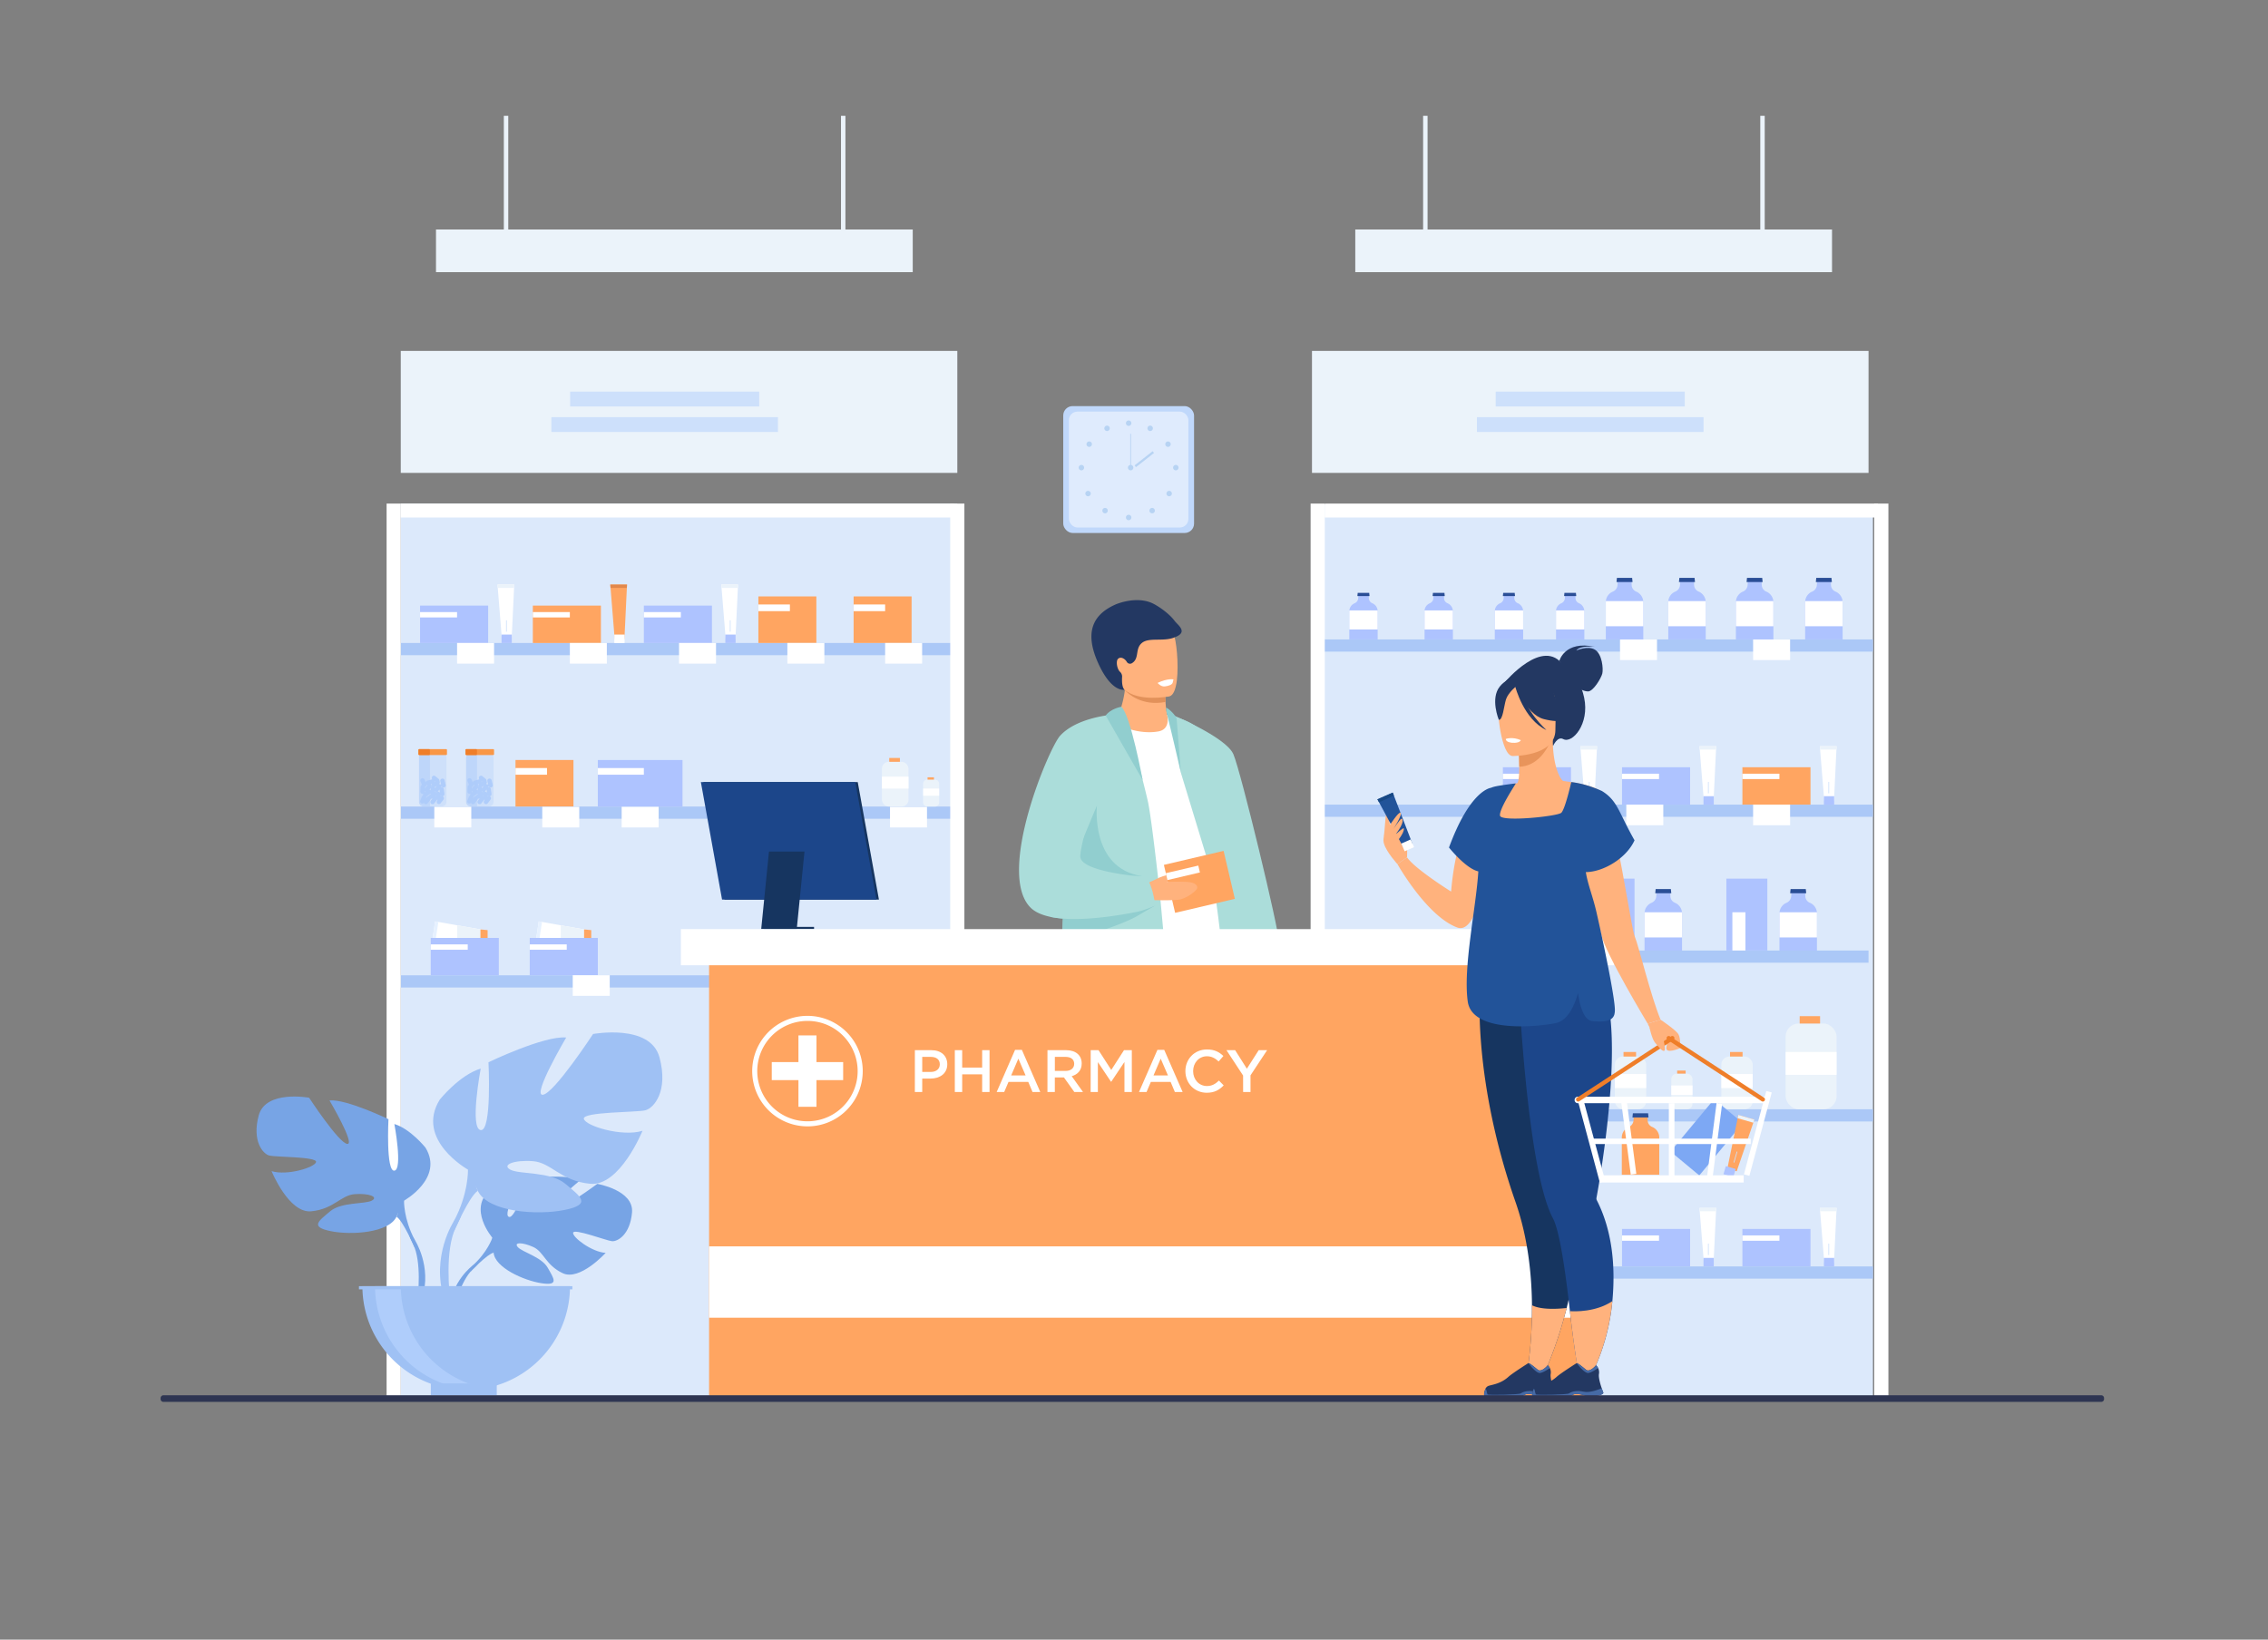 <svg id="Слой_1" data-name="Слой 1" xmlns="http://www.w3.org/2000/svg" viewBox="0 0 2766.12 2000"><rect x="0" y="0" width="2766.12" height="2000" fill="#808080" stroke="none"/><defs><style>.cls-1{fill:#dce9fb;}.cls-12,.cls-2{fill:#c0d8fb;}.cls-3{fill:#dfebfd;}.cls-4{fill:#b7d3f3;}.cls-5{fill:#ebf3fa;}.cls-6{fill:#abc8f7;}.cls-7{fill:#ffa561;}.cls-8{fill:#fff;}.cls-9{fill:#aec3ff;}.cls-10{fill:#cde0fb;}.cls-11{fill:#e2884b;}.cls-12,.cls-14{opacity:0.5;}.cls-13,.cls-14{fill:#afcdfb;}.cls-15{fill:#f99746;}.cls-16{fill:#ef7e29;}.cls-17{fill:#e6f1ff;}.cls-18{fill:#163560;}.cls-19{fill:#1c468a;}.cls-20{fill:#2a4e96;}.cls-21{fill:#77a4e5;}.cls-22{fill:#9fc1f4;}.cls-23{fill:#233862;}.cls-24{fill:#abddda;}.cls-25{fill:#2b478b;}.cls-26{fill:#ffb27d;}.cls-27{fill:#e2915a;}.cls-28{fill:#91cecf;}.cls-29{fill:#7da8f4;}.cls-30{fill:#e8945b;}.cls-31{fill:#466aa5;}.cls-32{fill:#225399;}.cls-33{fill:#174884;}.cls-34{fill:#2e3552;}</style></defs><rect class="cls-1" x="488.78" y="614.26" width="678.79" height="1088.49"/><rect class="cls-2" x="1296.77" y="495.36" width="159.54" height="154.77" rx="11.41"/><rect class="cls-3" x="1303.68" y="502.07" width="145.71" height="141.36" rx="10.42"/><path class="cls-4" d="M1373.23,516.19a3.31,3.31,0,1,1,3.31,3.31A3.31,3.31,0,0,1,1373.23,516.19Z"/><path class="cls-4" d="M1399.9,520.86a3.31,3.31,0,1,1,1.28,4.5A3.32,3.32,0,0,1,1399.9,520.86Z"/><path class="cls-4" d="M1422.75,539a3.31,3.31,0,1,1-1,4.57A3.32,3.32,0,0,1,1422.75,539Z"/><path class="cls-4" d="M1434.06,567.11a3.31,3.31,0,1,1-3.3,3.3A3.31,3.31,0,0,1,1434.06,567.11Z"/><path class="cls-4" d="M1428.28,599.71a3.3,3.3,0,1,1-4.67,0A3.28,3.28,0,0,1,1428.28,599.71Z"/><path class="cls-4" d="M1407.53,620.52a3.3,3.3,0,1,1-4.67,0A3.3,3.3,0,0,1,1407.53,620.52Z"/><path class="cls-4" d="M1373.23,631.24a3.31,3.31,0,1,1,3.31,3.3A3.3,3.3,0,0,1,1373.23,631.24Z"/><path class="cls-4" d="M1353.07,520.86a3.3,3.3,0,1,0-1.28,4.5A3.31,3.31,0,0,0,1353.07,520.86Z"/><path class="cls-4" d="M1330.23,539a3.31,3.31,0,1,0,1,4.57A3.32,3.32,0,0,0,1330.23,539Z"/><path class="cls-4" d="M1318.91,567.11a3.31,3.31,0,1,0,3.31,3.3A3.3,3.3,0,0,0,1318.91,567.11Z"/><path class="cls-4" d="M1324.69,599.71a3.3,3.3,0,1,0,4.67,0A3.3,3.3,0,0,0,1324.69,599.71Z"/><path class="cls-4" d="M1345.44,620.52a3.3,3.3,0,1,0,4.67,0A3.3,3.3,0,0,0,1345.44,620.52Z"/><path class="cls-4" d="M1375.65,570.41a3.31,3.31,0,1,1,3.3,3.31A3.3,3.3,0,0,1,1375.65,570.41Z"/><rect class="cls-4" x="1378.5" y="529.13" width="0.9" height="41.28"/><rect class="cls-4" x="1375.57" y="560.41" width="27.83" height="2.71" transform="matrix(0.79, -0.62, 0.62, 0.79, -50.37, 977.78)"/><rect class="cls-5" x="488.78" y="428.03" width="678.79" height="148.79"/><rect class="cls-6" x="488.78" y="784.29" width="678.79" height="14.89"/><rect class="cls-1" x="1605.48" y="615.31" width="678.79" height="1088.49"/><rect class="cls-5" x="1600.13" y="428.03" width="678.79" height="148.79"/><rect class="cls-6" x="1605.48" y="779.97" width="678.79" height="14.89"/><rect class="cls-6" x="1605.48" y="981.47" width="678.79" height="14.89"/><rect class="cls-6" x="1600.13" y="1159.43" width="678.79" height="14.89"/><rect class="cls-6" x="1605.48" y="1353.07" width="678.79" height="14.89"/><rect class="cls-6" x="1605.48" y="1544.78" width="678.79" height="14.89"/><rect class="cls-7" x="924.95" y="727.51" width="70.7" height="56.78"/><rect class="cls-8" x="924.95" y="737.33" width="38.44" height="8.14"/><rect class="cls-7" x="1041.1" y="727.51" width="70.7" height="56.78"/><rect class="cls-8" x="1041.1" y="737.33" width="38.44" height="8.14"/><rect class="cls-9" x="512.32" y="738.72" width="83.04" height="45.6"/><rect class="cls-8" x="512.32" y="746.61" width="45.14" height="6.53"/><polygon class="cls-8" points="627.19 713.06 626.99 717.13 624.01 779.62 612.14 779.62 607.09 717.13 606.76 713.06 627.19 713.06"/><polygon class="cls-5" points="627.19 713.06 626.99 717.13 607.09 717.13 606.76 713.06 627.19 713.06"/><rect class="cls-9" x="611.69" y="774.04" width="12.53" height="10.28"/><rect class="cls-10" x="617.21" y="756.64" width="0.88" height="13.87"/><rect class="cls-7" x="649.86" y="738.72" width="83.04" height="45.6"/><rect class="cls-8" x="649.86" y="746.61" width="45.14" height="6.53"/><polygon class="cls-7" points="764.74 713.06 764.54 717.13 761.55 779.62 749.69 779.62 744.63 717.13 744.31 713.06 764.74 713.06"/><polygon class="cls-11" points="764.74 713.06 764.54 717.13 744.63 717.13 744.31 713.06 764.74 713.06"/><rect class="cls-8" x="749.24" y="774.04" width="12.53" height="10.28"/><rect class="cls-9" x="785.27" y="738.72" width="83.04" height="45.6"/><rect class="cls-8" x="785.27" y="746.61" width="45.14" height="6.53"/><polygon class="cls-8" points="900.14 713.06 899.94 717.13 896.96 779.62 885.1 779.62 880.04 717.13 879.71 713.06 900.14 713.06"/><polygon class="cls-5" points="900.14 713.06 899.94 717.13 880.04 717.13 879.71 713.06 900.14 713.06"/><rect class="cls-9" x="884.64" y="774.04" width="12.53" height="10.28"/><rect class="cls-10" x="890.16" y="756.64" width="0.88" height="13.87"/><rect class="cls-7" x="2125.09" y="935.87" width="83.04" height="45.6"/><rect class="cls-8" x="2125.09" y="943.76" width="45.14" height="6.53"/><polygon class="cls-8" points="2239.97 910.22 2239.77 914.28 2236.78 976.78 2224.92 976.78 2219.86 914.28 2219.54 910.22 2239.97 910.22"/><polygon class="cls-5" points="2239.97 910.22 2239.77 914.28 2219.86 914.28 2219.54 910.22 2239.97 910.22"/><rect class="cls-9" x="2224.47" y="971.19" width="12.53" height="10.28"/><rect class="cls-10" x="2229.98" y="953.79" width="0.88" height="13.87"/><rect class="cls-9" x="1978.26" y="935.87" width="83.04" height="45.6"/><rect class="cls-8" x="1978.26" y="943.76" width="45.14" height="6.53"/><polygon class="cls-8" points="2093.13 910.22 2092.93 914.28 2089.94 976.78 2078.08 976.78 2073.03 914.28 2072.7 910.22 2093.13 910.22"/><polygon class="cls-5" points="2093.13 910.22 2092.93 914.28 2073.03 914.28 2072.7 910.22 2093.13 910.22"/><rect class="cls-9" x="2077.63" y="971.19" width="12.53" height="10.28"/><rect class="cls-10" x="2083.14" y="953.79" width="0.88" height="13.87"/><rect class="cls-9" x="2125.09" y="1499.05" width="83.04" height="45.6"/><rect class="cls-8" x="2125.09" y="1506.94" width="45.14" height="6.53"/><polygon class="cls-8" points="2239.97 1473.39 2239.77 1477.46 2236.78 1539.95 2224.92 1539.95 2219.86 1477.46 2219.54 1473.39 2239.97 1473.39"/><polygon class="cls-5" points="2239.97 1473.39 2239.77 1477.46 2219.86 1477.46 2219.54 1473.39 2239.97 1473.39"/><rect class="cls-9" x="2224.47" y="1534.37" width="12.53" height="10.28"/><rect class="cls-10" x="2229.98" y="1516.97" width="0.88" height="13.87"/><rect class="cls-9" x="1978.26" y="1499.05" width="83.04" height="45.6"/><rect class="cls-8" x="1978.26" y="1506.94" width="45.14" height="6.53"/><polygon class="cls-8" points="2093.13 1473.39 2092.93 1477.46 2089.94 1539.95 2078.08 1539.95 2073.03 1477.46 2072.7 1473.39 2093.13 1473.39"/><polygon class="cls-5" points="2093.13 1473.39 2092.93 1477.46 2073.03 1477.46 2072.7 1473.39 2093.13 1473.39"/><rect class="cls-9" x="2077.63" y="1534.37" width="12.53" height="10.28"/><rect class="cls-10" x="2083.14" y="1516.97" width="0.88" height="13.87"/><rect class="cls-9" x="1832.97" y="935.87" width="83.04" height="45.6"/><rect class="cls-8" x="1832.97" y="943.76" width="45.14" height="6.53"/><polygon class="cls-8" points="1947.84 910.22 1947.64 914.28 1944.65 976.78 1932.79 976.78 1927.74 914.28 1927.41 910.22 1947.84 910.22"/><polygon class="cls-5" points="1947.84 910.22 1947.64 914.28 1927.74 914.28 1927.41 910.22 1947.84 910.22"/><rect class="cls-9" x="1932.34" y="971.19" width="12.53" height="10.28"/><rect class="cls-10" x="1937.86" y="953.79" width="0.88" height="13.87"/><rect class="cls-10" x="695.36" y="477.71" width="230.58" height="18.1"/><rect class="cls-10" x="672.48" y="508.81" width="276.34" height="18.1"/><rect class="cls-10" x="1824.23" y="477.71" width="230.58" height="18.1"/><rect class="cls-10" x="1801.35" y="508.81" width="276.34" height="18.1"/><rect class="cls-8" x="557.46" y="784.29" width="45.11" height="25.17"/><rect class="cls-8" x="695.01" y="784.29" width="45.11" height="25.17"/><path class="cls-12" d="M539,983.6H516.53a5.49,5.49,0,0,1-5.47-5.48l0-54.19a5.48,5.48,0,0,1,5.47-5.47H539a5.49,5.49,0,0,1,5.48,5.47l0,54.19A5.49,5.49,0,0,1,539,983.6Z"/><path class="cls-13" d="M542.06,968.24l-.39-2.85h0l-.38-2.85a2.68,2.68,0,0,0-3-2.29l-.24,0a2.58,2.58,0,0,0,.46-1.26,2.67,2.67,0,0,0,5.06-1.65l-.67-2.8h0l-.67-2.8a2.68,2.68,0,0,0-1.2-1.65,2.62,2.62,0,0,0-2-.32,2.68,2.68,0,0,0-2,3.22l1,4.21a2.83,2.83,0,0,0-.56-.59,1,1,0,1,1-1-1.7,14.69,14.69,0,0,0-1.07-4.48l-4.44-3.66a2.67,2.67,0,0,0-3.64,3.89,2.88,2.88,0,0,0-.71.09l-2.78.76h0l-2.78.76a2.72,2.72,0,0,0-1.89,2l-.29-.7h0l-1.11-2.65A2.67,2.67,0,1,0,512.8,953l1.11,2.66h0l.71,1.7a2.71,2.71,0,0,0-1.69,2.35l-.14,2.87h0l-.15,2.88a2.67,2.67,0,0,0,.69,1.92,2.63,2.63,0,0,0,1.85.88,2.48,2.48,0,0,0,.9-.11,2.93,2.93,0,0,1-1.35,3.09l-1.09,2.66h0l-1.1,2.67a2.62,2.62,0,0,0,0,2A2.66,2.66,0,0,0,514,980a2.7,2.7,0,0,0,3-.67,2.62,2.62,0,0,0,.83,1.08,2.69,2.69,0,0,0,3.75-.5l1.75-2.29h0l1.75-2.28a2.7,2.7,0,0,0,.47-1,2.67,2.67,0,0,0,1.78-.45l.46-.32-.63.83h0l-1.75,2.28a2.67,2.67,0,1,0,4.24,3.25l1.75-2.28h0l1.75-2.29.06-.09a2.7,2.7,0,0,0,.51.6l-.62.82a2.68,2.68,0,0,0,4.25,3.25l3.5-4.58a2.68,2.68,0,0,0-.5-3.74,2.55,2.55,0,0,0-.64-.36h.1A2.68,2.68,0,0,0,542.06,968.24ZM518,965.69l0-1a2.82,2.82,0,0,0,.67.76l.33.21-1.23.84A2.57,2.57,0,0,0,518,965.69Zm18-2.43.52,3.83a2.6,2.6,0,0,0-1-1.1,2.71,2.71,0,0,0-1.77-.37,2.63,2.63,0,0,0,.73-.65l1.5-2A2.29,2.29,0,0,0,536,963.26Zm-6.08-10.36.67.55-.69.48A2.74,2.74,0,0,0,529.91,952.9Zm.58,8.47a2.64,2.64,0,0,0-.47-1.13,2.59,2.59,0,0,0,.57-.3l2.11-1.45Zm1.75,5a2.69,2.69,0,0,0-2-.61l0-.72a2.56,2.56,0,0,0,.44.43,2.67,2.67,0,0,0,2,.52A3.48,3.48,0,0,0,532.24,966.37Zm-5.38-10.11a2.67,2.67,0,0,0,0,3l0,0a3.22,3.22,0,0,0-.55.29,2.59,2.59,0,0,0,.11-1.17,2.68,2.68,0,0,0-1-1.77h0Zm-2.66,6.42,1-1.34a1.87,1.87,0,0,0,0,.25l-.19,2.47a2.66,2.66,0,0,0-1.36-.65l.56-.73ZM519.37,974l.3-.73a2.62,2.62,0,0,0,.13-1.63l.18-.11,4.74-3.27.09-.07a2.61,2.61,0,0,0,.3.73l-.84.59a2.6,2.6,0,0,0-1.08,1.59,2.67,2.67,0,0,0-2.39,1Zm12.57-3.3.15.62a2.72,2.72,0,0,0-.74-.21Zm5.65.63-.21-.86h0l0-.17a2.66,2.66,0,0,0,1.1.8A2.82,2.82,0,0,0,537.59,971.31ZM521.4,957.54,520,959.43h0l-1.75,2.29,0,0,.09-1.81a.66.66,0,0,0,0-.14,1.25,1.25,0,0,0,.25-.09,2.67,2.67,0,0,0,1.63-2.67A2.73,2.73,0,0,0,521.4,957.54Z"/><path class="cls-14" d="M524.29,983.6h-7.76a5.49,5.49,0,0,1-5.47-5.48l0-54.19a5.48,5.48,0,0,1,5.47-5.47h6.88a6.7,6.7,0,0,1,.9,3.39l0,61.2C524.31,983.24,524.3,983.42,524.29,983.6Z"/><path class="cls-15" d="M544.09,921H511.44a1.07,1.07,0,0,1-1.07-1.07v-5.1a1.08,1.08,0,0,1,1.07-1.06h32.65a1.07,1.07,0,0,1,1.06,1.06V920A1.07,1.07,0,0,1,544.09,921Z"/><path class="cls-16" d="M523.26,921H511.44a1.07,1.07,0,0,1-1.07-1.07v-5.1a1.08,1.08,0,0,1,1.07-1.06h11.81a1.07,1.07,0,0,1,1.06,1.07V920A1.06,1.06,0,0,1,523.26,921Z"/><path class="cls-12" d="M596.37,983.6H574a5.49,5.49,0,0,1-5.47-5.48l0-54.19a5.48,5.48,0,0,1,5.47-5.47h22.42a5.49,5.49,0,0,1,5.48,5.47l0,54.19A5.49,5.49,0,0,1,596.37,983.6Z"/><path class="cls-13" d="M599.48,968.24l-.39-2.85h0l-.38-2.85a2.68,2.68,0,0,0-3-2.29l-.24,0a2.58,2.58,0,0,0,.46-1.26,2.67,2.67,0,0,0,5.06-1.65l-.67-2.8h0l-.67-2.8a2.68,2.68,0,0,0-1.2-1.65,2.61,2.61,0,0,0-2-.32,2.68,2.68,0,0,0-2,3.22l1,4.21a2.83,2.83,0,0,0-.56-.59,1,1,0,1,1-1-1.7,14.69,14.69,0,0,0-1.07-4.48l-4.44-3.66a2.67,2.67,0,0,0-3.64,3.89,2.88,2.88,0,0,0-.71.09l-2.78.76h0l-2.78.76a2.69,2.69,0,0,0-1.88,2l-.3-.7h0l-1.11-2.65a2.67,2.67,0,1,0-4.93,2.05l1.11,2.66h0l.71,1.7a2.68,2.68,0,0,0-1.68,2.35l-.15,2.87h0l-.15,2.88a2.67,2.67,0,0,0,.69,1.92,2.63,2.63,0,0,0,1.85.88,2.48,2.48,0,0,0,.9-.11,2.93,2.93,0,0,1-1.35,3.09l-1.09,2.66h0l-1.1,2.67a2.62,2.62,0,0,0,0,2,2.66,2.66,0,0,0,4.43.78,2.62,2.62,0,0,0,.83,1.08,2.69,2.69,0,0,0,3.75-.5l1.75-2.29h0l1.75-2.28a2.7,2.7,0,0,0,.47-1,2.67,2.67,0,0,0,1.78-.45l.46-.32-.63.83h0l-1.75,2.28a2.67,2.67,0,1,0,4.24,3.25l1.75-2.28h0l1.75-2.29.06-.09a2.7,2.7,0,0,0,.51.6l-.62.82a2.68,2.68,0,0,0,4.25,3.25l3.5-4.58a2.68,2.68,0,0,0-.5-3.74,2.55,2.55,0,0,0-.64-.36h.1A2.68,2.68,0,0,0,599.48,968.24Zm-24.08-2.55.05-1a2.82,2.82,0,0,0,.67.76l.33.21-1.23.84A2.57,2.57,0,0,0,575.4,965.69Zm18-2.43.52,3.83a2.6,2.6,0,0,0-1-1.1,2.71,2.71,0,0,0-1.77-.37,2.63,2.63,0,0,0,.73-.65l1.5-2A2.29,2.29,0,0,0,593.41,963.26Zm-6.08-10.36.67.55-.69.48A2.74,2.74,0,0,0,587.33,952.9Zm.58,8.47a2.64,2.64,0,0,0-.47-1.13,2.59,2.59,0,0,0,.57-.3l2.11-1.45Zm1.75,5a2.69,2.69,0,0,0-2-.61l.05-.72a2.56,2.56,0,0,0,.44.43,2.67,2.67,0,0,0,2,.52A3.48,3.48,0,0,0,589.66,966.37Zm-5.38-10.11a2.67,2.67,0,0,0,0,3l0,0a3.22,3.22,0,0,0-.55.29,2.59,2.59,0,0,0,.11-1.17,2.68,2.68,0,0,0-1-1.77h0Zm-2.66,6.42,1-1.34a1.87,1.87,0,0,0,0,.25l-.19,2.47a2.66,2.66,0,0,0-1.36-.65l.56-.73ZM576.79,974l.3-.73a2.56,2.56,0,0,0,.13-1.63l.18-.11,4.74-3.27.09-.07a2.61,2.61,0,0,0,.3.73l-.84.59a2.6,2.6,0,0,0-1.08,1.59,2.67,2.67,0,0,0-2.39,1Zm12.58-3.3.14.62a2.63,2.63,0,0,0-.74-.21Zm5.64.63-.21-.86h0l0-.17a2.66,2.66,0,0,0,1.1.8A2.82,2.82,0,0,0,595,971.31Zm-16.19-13.77-1.45,1.89h0l-1.75,2.29,0,0,.09-1.81v-.14a1.06,1.06,0,0,0,.25-.09,2.67,2.67,0,0,0,1.63-2.67A2.73,2.73,0,0,0,578.82,957.54Z"/><path class="cls-14" d="M581.71,983.6H574a5.49,5.49,0,0,1-5.47-5.48l0-54.19a5.48,5.48,0,0,1,5.47-5.47h6.88a6.7,6.7,0,0,1,.9,3.39l0,61.2C581.73,983.24,581.72,983.42,581.71,983.6Z"/><path class="cls-15" d="M601.51,921H568.86a1.07,1.07,0,0,1-1.07-1.07v-5.1a1.06,1.06,0,0,1,1.06-1.06h32.65a1.07,1.07,0,0,1,1.06,1.06V920A1.07,1.07,0,0,1,601.51,921Z"/><path class="cls-16" d="M580.68,921H568.86a1.07,1.07,0,0,1-1.07-1.07v-5.1a1.06,1.06,0,0,1,1.06-1.06h11.81a1.07,1.07,0,0,1,1.06,1.07V920A1.06,1.06,0,0,1,580.68,921Z"/><rect class="cls-6" x="488.78" y="983.8" width="678.79" height="14.89"/><rect class="cls-7" x="628.71" y="927.02" width="70.7" height="56.78"/><rect class="cls-8" x="628.71" y="936.84" width="38.44" height="8.14"/><rect class="cls-9" x="729.12" y="927.05" width="103.29" height="56.72"/><rect class="cls-8" x="729.12" y="936.86" width="56.15" height="8.13"/><rect class="cls-9" x="862.86" y="957.25" width="70.62" height="26.52"/><rect class="cls-8" x="862.86" y="961.83" width="38.39" height="3.8"/><rect class="cls-9" x="960.34" y="957.25" width="70.62" height="26.52"/><rect class="cls-8" x="960.34" y="961.83" width="38.39" height="3.8"/><rect class="cls-5" x="1075.62" y="929.26" width="32.41" height="54.54" rx="8.28"/><rect class="cls-7" x="1084.57" y="924.56" width="12.97" height="4.69"/><rect class="cls-8" x="1075.62" y="947.37" width="32.41" height="14.53"/><path class="cls-5" d="M1130.88,951h9.54a5,5,0,0,1,5,5v22.86a5,5,0,0,1-5,5h-9.54a5,5,0,0,1-5-5V955.95A5,5,0,0,1,1130.88,951Z"/><rect class="cls-7" x="1131.28" y="948.14" width="7.81" height="2.83"/><rect class="cls-8" x="1125.9" y="961.86" width="19.51" height="8.75"/><rect class="cls-8" x="529.68" y="984.13" width="45.11" height="25.17"/><rect class="cls-8" x="661.36" y="984.13" width="45.11" height="25.17"/><rect class="cls-8" x="758.2" y="984.13" width="45.11" height="25.17"/><rect class="cls-8" x="902.4" y="984.13" width="45.11" height="25.17"/><rect class="cls-8" x="1085.48" y="984.13" width="45.11" height="25.17"/><rect class="cls-6" x="488.78" y="1189.67" width="678.79" height="14.89"/><rect class="cls-9" x="525.33" y="1144.07" width="83.04" height="45.6"/><rect class="cls-8" x="525.33" y="1151.96" width="45.14" height="6.53"/><polygon class="cls-8" points="592.28 1134.81 592.28 1144.07 527.7 1144.07 530.66 1123.9 557.52 1128.65 592.28 1134.81"/><polygon class="cls-5" points="592.28 1134.81 592.28 1144.07 557.52 1144.07 557.52 1128.65 592.28 1134.81"/><polygon class="cls-17" points="534.65 1124.61 531.65 1144.07 527.7 1144.07 530.66 1123.9 534.65 1124.61"/><polygon class="cls-7" points="585.98 1133.7 594.7 1134.56 594.7 1144.07 585.98 1144.07 585.98 1133.7"/><rect class="cls-9" x="646.08" y="1144.07" width="83.04" height="45.6"/><rect class="cls-8" x="646.08" y="1151.96" width="45.14" height="6.53"/><polygon class="cls-8" points="718.68 1134.81 718.68 1144.07 654.1 1144.07 657.06 1123.9 683.92 1128.65 718.68 1134.81"/><polygon class="cls-5" points="718.68 1134.81 718.68 1144.07 683.92 1144.07 683.92 1128.65 718.68 1134.81"/><polygon class="cls-17" points="661.05 1124.61 658.05 1144.07 654.1 1144.07 657.06 1123.9 661.05 1124.61"/><polygon class="cls-7" points="712.38 1133.7 721.1 1134.56 721.1 1144.07 712.38 1144.07 712.38 1133.7"/><rect class="cls-8" x="698.54" y="1189.56" width="45.11" height="25.17"/><rect class="cls-8" x="828.17" y="784.29" width="45.11" height="25.17"/><rect class="cls-8" x="2138.15" y="779.97" width="45.11" height="25.17"/><rect class="cls-8" x="2138.15" y="981.47" width="45.11" height="25.17"/><rect class="cls-8" x="1983.49" y="981.47" width="45.11" height="25.17"/><rect class="cls-8" x="1975.82" y="779.97" width="45.11" height="25.17"/><rect class="cls-8" x="960.3" y="784.29" width="45.11" height="25.17"/><rect class="cls-8" x="1079.54" y="784.29" width="45.11" height="25.17"/><polygon class="cls-18" points="1071.97 1097.31 883.66 1097.31 857.82 954 1046.14 954 1071.97 1097.31"/><polygon class="cls-19" points="1068.96 1097.31 880.64 1097.31 854.81 954 1043.12 954 1068.96 1097.31"/><polygon class="cls-18" points="971.72 1133.33 928.39 1133.33 937.87 1038.74 981.19 1038.74 971.72 1133.33"/><rect class="cls-18" x="931.69" y="1130.61" width="61.15" height="2.72"/><path class="cls-9" d="M2216,1114.22v45.34H2170.3v-45.49a11.2,11.2,0,0,1,.07-1.3,13.94,13.94,0,0,1,8.44-11.54,9.22,9.22,0,0,0,5.78-8l.33-6.55h16.79l.1,6.53a8.92,8.92,0,0,0,5.6,8,14.09,14.09,0,0,1,8.53,11.53A13.94,13.94,0,0,1,2216,1114.22Z"/><polygon class="cls-20" points="2202.91 1089.59 2183.33 1089.59 2183.85 1084.47 2202.39 1084.47 2202.91 1089.59"/><path class="cls-8" d="M2216,1114.22v29.24H2170.3v-29.39a11.2,11.2,0,0,1,.07-1.3h45.57A13.94,13.94,0,0,1,2216,1114.22Z"/><path class="cls-9" d="M2247.33,734.63V780h-45.72V734.49a11.38,11.38,0,0,1,.07-1.31,13.91,13.91,0,0,1,8.44-11.53,9.23,9.23,0,0,0,5.78-8l.34-6.55H2233l.1,6.53a8.93,8.93,0,0,0,5.6,8,14.16,14.16,0,0,1,8.61,13Z"/><polygon class="cls-20" points="2234.22 710 2214.64 710 2215.16 704.89 2233.7 704.89 2234.22 710"/><path class="cls-8" d="M2247.33,734.63v29.24h-45.72V734.49a11.38,11.38,0,0,1,.07-1.31h45.57A13.94,13.94,0,0,1,2247.33,734.63Z"/><path class="cls-9" d="M2162.87,734.63V780h-45.71V734.49c0-.44,0-.88.06-1.31a13.93,13.93,0,0,1,8.44-11.53,9.23,9.23,0,0,0,5.78-8l.34-6.55h16.78l.11,6.53a8.93,8.93,0,0,0,5.6,8,14.08,14.08,0,0,1,8.53,11.52C2162.84,733.66,2162.87,734.14,2162.87,734.63Z"/><polygon class="cls-20" points="2149.76 710 2130.18 710 2130.7 704.89 2149.24 704.89 2149.76 710"/><path class="cls-8" d="M2162.87,734.63v29.24h-45.71V734.49c0-.44,0-.88.06-1.31h45.58C2162.84,733.66,2162.87,734.14,2162.87,734.63Z"/><path class="cls-9" d="M2080.38,734.63V780h-45.72V734.49a11.38,11.38,0,0,1,.07-1.31,13.93,13.93,0,0,1,8.44-11.53,9.23,9.23,0,0,0,5.78-8l.34-6.55h16.78l.11,6.53a8.92,8.92,0,0,0,5.6,8,14.16,14.16,0,0,1,8.6,13Z"/><polygon class="cls-20" points="2067.27 710 2047.69 710 2048.21 704.89 2066.75 704.89 2067.27 710"/><path class="cls-8" d="M2080.38,734.63v29.24h-45.72V734.49a11.38,11.38,0,0,1,.07-1.31h45.57A13.94,13.94,0,0,1,2080.38,734.63Z"/><path class="cls-9" d="M2004.22,734.63V780H1958.5V734.49a11.38,11.38,0,0,1,.07-1.31,13.91,13.91,0,0,1,8.44-11.53,9.23,9.23,0,0,0,5.78-8l.33-6.55h16.79l.1,6.53a8.93,8.93,0,0,0,5.6,8,14.16,14.16,0,0,1,8.61,13Z"/><polygon class="cls-20" points="1991.11 710 1971.53 710 1972.05 704.89 1990.59 704.89 1991.11 710"/><path class="cls-8" d="M2004.22,734.63v29.24H1958.5V734.49a11.38,11.38,0,0,1,.07-1.31h45.57A13.94,13.94,0,0,1,2004.22,734.63Z"/><path class="cls-9" d="M1932.34,745.68V780h-34.57v-34.4c0-.33,0-.66,0-1a10.57,10.57,0,0,1,6.39-8.73,7,7,0,0,0,4.37-6l.25-5h12.69l.08,4.94a6.75,6.75,0,0,0,4.24,6,10.67,10.67,0,0,1,6.45,8.72C1932.32,745,1932.34,745.31,1932.34,745.68Z"/><polygon class="cls-20" points="1922.43 727.06 1907.63 727.06 1908.02 723.19 1922.04 723.19 1922.43 727.06"/><path class="cls-8" d="M1932.34,745.68V767.8h-34.57V745.57c0-.33,0-.66,0-1h34.47C1932.32,745,1932.34,745.31,1932.34,745.68Z"/><path class="cls-9" d="M1857.67,745.68V780H1823.1v-34.4a7.94,7.94,0,0,1,.05-1,10.54,10.54,0,0,1,6.38-8.73,7,7,0,0,0,4.37-6l.26-5h12.69l.08,4.94a6.75,6.75,0,0,0,4.24,6,10.66,10.66,0,0,1,6.44,8.72A9.82,9.82,0,0,1,1857.67,745.68Z"/><polygon class="cls-20" points="1847.76 727.06 1832.95 727.06 1833.34 723.19 1847.36 723.19 1847.76 727.06"/><path class="cls-8" d="M1857.67,745.68V767.8H1823.1V745.57a7.94,7.94,0,0,1,.05-1h34.46A9.82,9.82,0,0,1,1857.67,745.68Z"/><path class="cls-9" d="M1772,745.68V780h-34.57v-34.4a7.94,7.94,0,0,1,0-1,10.54,10.54,0,0,1,6.38-8.73,7,7,0,0,0,4.37-6l.26-5h12.69l.08,4.94a6.74,6.74,0,0,0,4.23,6,10.65,10.65,0,0,1,6.45,8.72A9.82,9.82,0,0,1,1772,745.68Z"/><polygon class="cls-20" points="1762.07 727.06 1747.26 727.06 1747.65 723.19 1761.67 723.19 1762.07 727.06"/><path class="cls-8" d="M1772,745.68V767.8h-34.57V745.57a7.94,7.94,0,0,1,0-1h34.46A9.82,9.82,0,0,1,1772,745.68Z"/><path class="cls-9" d="M1680.23,745.68V780h-34.58v-34.4a7.93,7.93,0,0,1,.06-1,10.54,10.54,0,0,1,6.38-8.73,7,7,0,0,0,4.37-6l.25-5h12.7l.08,4.94a6.74,6.74,0,0,0,4.23,6,10.67,10.67,0,0,1,6.45,8.72C1680.2,745,1680.23,745.31,1680.23,745.68Z"/><polygon class="cls-20" points="1670.31 727.06 1655.51 727.06 1655.9 723.19 1669.92 723.19 1670.31 727.06"/><path class="cls-8" d="M1680.23,745.68V767.8h-34.58V745.57a7.93,7.93,0,0,1,.06-1h34.46C1680.2,745,1680.23,745.31,1680.23,745.68Z"/><rect class="cls-9" x="2105.53" y="1071.75" width="49.98" height="87.68"/><rect class="cls-8" x="2097.49" y="1128.14" width="46.66" height="15.92" transform="translate(3256.92 -984.73) rotate(90)"/><path class="cls-9" d="M2051.46,1114.22v45.34h-45.72v-45.49a11.2,11.2,0,0,1,.07-1.3,14,14,0,0,1,8.44-11.54,9.22,9.22,0,0,0,5.78-8l.34-6.55h16.78l.11,6.53a8.9,8.9,0,0,0,5.6,8,14.08,14.08,0,0,1,8.52,11.53A13.94,13.94,0,0,1,2051.46,1114.22Z"/><polygon class="cls-20" points="2038.35 1089.59 2018.77 1089.59 2019.29 1084.47 2037.83 1084.47 2038.35 1089.59"/><path class="cls-8" d="M2051.46,1114.22v29.24h-45.72v-29.39a11.2,11.2,0,0,1,.07-1.3h45.57A13.94,13.94,0,0,1,2051.46,1114.22Z"/><rect class="cls-9" x="1943.55" y="1071.75" width="49.98" height="87.68"/><rect class="cls-5" x="2177.81" y="1248.49" width="62.16" height="104.58" rx="15.88"/><rect class="cls-7" x="2194.95" y="1239.49" width="24.86" height="9"/><rect class="cls-8" x="2177.81" y="1283.21" width="62.16" height="27.86"/><rect class="cls-5" x="2099.44" y="1288.75" width="38.23" height="64.32" rx="9.77"/><rect class="cls-7" x="2109.99" y="1283.21" width="15.29" height="5.54"/><rect class="cls-8" x="2099.44" y="1310.1" width="38.23" height="17.14"/><rect class="cls-5" x="2038.39" y="1309.6" width="25.84" height="43.47" rx="6.6"/><rect class="cls-7" x="2045.52" y="1305.86" width="10.33" height="3.74"/><rect class="cls-8" x="2038.39" y="1324.03" width="25.84" height="11.58"/><rect class="cls-5" x="1969.55" y="1288.75" width="38.23" height="64.32" rx="9.77"/><rect class="cls-7" x="1980.09" y="1283.21" width="15.29" height="5.54"/><rect class="cls-8" x="1969.55" y="1310.1" width="38.23" height="17.14"/><rect class="cls-5" x="1908.5" y="1309.6" width="25.84" height="43.47" rx="6.6"/><rect class="cls-7" x="1915.63" y="1305.86" width="10.33" height="3.74"/><rect class="cls-8" x="1908.5" y="1324.03" width="25.84" height="11.58"/><rect class="cls-5" x="531.75" y="279.93" width="581.45" height="52.04"/><rect class="cls-5" x="614.49" y="141.28" width="5.41" height="138.65"/><rect class="cls-5" x="1025.7" y="141.28" width="5.41" height="138.65"/><rect class="cls-5" x="1652.94" y="279.93" width="581.45" height="52.04"/><rect class="cls-5" x="1735.68" y="141.28" width="5.41" height="138.65"/><rect class="cls-5" x="2146.89" y="141.28" width="5.41" height="138.65"/><rect class="cls-8" x="488.78" y="614.26" width="674.74" height="16.98"/><rect class="cls-8" x="471.51" y="614.26" width="17.27" height="1088.49"/><rect class="cls-8" x="1158.93" y="614.26" width="17.27" height="1088.49"/><rect class="cls-8" x="1615.73" y="614.26" width="674.74" height="16.98"/><rect class="cls-8" x="1598.46" y="614.26" width="17.27" height="1088.49"/><rect class="cls-8" x="2285.88" y="614.26" width="17.27" height="1088.49"/><path class="cls-21" d="M600.52,1509.79s-30.82-36-1.9-58.8c0,0,21.13-12.79,38.36-11.75,0,0-24.41,40.93-16.52,45s23.91-47.57,23.91-47.57,48.08-4.66,63.55,2.77c0,0-41.1,33.64-32.45,35.64s53-31,53-31,44.75,7.61,42.37,34.91-17.81,35.73-24.59,35-46.41-15.86-47.28-10.31,23,23.7,39.71,24.55c0,0-31.55,34.79-52.51,24.75s-22.76-26-35.83-31.92-24.23-6-18.83.13,29.05,12,36.52,25.23,14.18,22.13-7.51,18.87-57-19.14-58.5-37.31Z"/><path class="cls-21" d="M748.9,1479.72s-121.54-4.69-148.38,30.07c0,0-5.93,17.78-24.2,34l-2.85,7.76s21.06-22.21,28.6-23.55C602.07,1528,590.28,1484.91,748.9,1479.72Z"/><path class="cls-21" d="M576.32,1543.76s-26.09,19.29-27.9,53.76l4.74.43s8.33-35.65,23.39-49.59S576.32,1543.76,576.32,1543.76Z"/><path class="cls-21" d="M492.75,1464.57s49-27.46,26.15-64.73c0,0-18.31-22.88-37.92-28.77,0,0,10.46,55.58,0,56.88s-7.19-62.76-7.19-62.76-51.65-24.84-71.92-22.88c0,0,32,54.26,21.58,53S377,1339,377,1339s-53-9.81-61.46,21.57,5.23,47.08,13.08,49,58.18,1.3,56.88,7.84-35.31,17-54.27,11.12c0,0,20.92,51.65,48.38,49s36-19.61,53-20.92,29.42,3.27,20.92,7.85-37.27,1.5-51,13.17-24.85,18.86.65,24.09,71.26,2,80.41-17.65Z"/><path class="cls-21" d="M339.76,1370.42s137.3,44.46,153,94.15c0,0-.66,22.22,13.07,47.72v9.81s-14.38-33.34-22.23-37.92C483.59,1484.18,514.32,1441,339.76,1370.42Z"/><path class="cls-21" d="M505.82,1512.29s21.18,32.16,9.11,71.29l-5.45-1.46s5.29-43.11-5.79-64.79S505.82,1512.29,505.82,1512.29Z"/><path class="cls-22" d="M570.76,1426.7s-64.64-36.2-34.48-85.32c0,0,24.14-30.17,50-37.92,0,0-13.79,73.25,0,75s9.48-82.73,9.48-82.73,68.08-32.75,94.8-30.16c0,0-42.23,71.53-28.44,69.8s61.19-74.11,61.19-74.11,69.81-12.93,81,28.44-6.89,62-17.24,64.63-76.7,1.73-75,10.35,46.53,22.4,71.53,14.65c0,0-27.58,68.08-63.78,64.63s-47.4-25.85-69.81-27.58-38.78,4.31-27.57,10.35,49.12,2,67.22,17.36,32.75,24.87-.86,31.76-93.94,2.59-106-23.27Z"/><path class="cls-22" d="M772.42,1302.59s-181,58.61-201.66,124.11c0,0,.86,29.3-17.24,62.91v12.93s19-44,29.3-50C582.82,1452.55,542.32,1395.67,772.42,1302.59Z"/><path class="cls-22" d="M553.52,1489.61s-27.91,42.38-12,94l7.18-1.92s-7-56.83,7.64-85.41S553.52,1489.61,553.52,1489.61Z"/><path class="cls-22" d="M568.58,1695.46a126.6,126.6,0,0,0,126.61-126.61H442A126.6,126.6,0,0,0,568.58,1695.46Z"/><path class="cls-13" d="M599.73,1694.49A126.68,126.68,0,0,1,457.4,1568.85h31.45A126.63,126.63,0,0,0,599.73,1694.49Z"/><rect class="cls-22" x="437.8" y="1568.85" width="260.27" height="3.88"/><rect class="cls-22" x="525.44" y="1687.5" width="80.42" height="14.45"/><path class="cls-23" d="M1329.87,1650.93h51a122.77,122.77,0,0,0-4.07-18.31,51.71,51.71,0,0,0-2.89-7.34c-5-9.9-36.46-3.61-36.46-3.61s-2.92,2.51-5.21,12.09A102.09,102.09,0,0,0,1329.87,1650.93Z"/><path class="cls-24" d="M1423.49,872s40.63,7.13,49.82,31.12,61.08,411.4,61.08,411.4-25.7,20.37-80.86,13S1423.49,872,1423.49,872Z"/><path class="cls-23" d="M1484,1634.83c.14,6.94,1,13.51,3.53,16.1h100.86c-1.28-3.65-4.91-9.14-15.26-10.82-11.77-1.91-30.11-7.57-40.82-18.89a30.31,30.31,0,0,1-7.9-14.31c-4.75-21.13-39.24,6.47-39.24,6.47A171.55,171.55,0,0,0,1484,1634.83Z"/><path class="cls-23" d="M1527.41,1624.56c-11.28,3.59-32.82,14.57-46.51,9.41-8.84-3.33-58.28-146.34-61.48-208.89a160.6,160.6,0,0,0-2.53-18.63c-2.93-16.15-8.05-38.33-14-62.81-15.82-65.59-37.22-147.64-36.76-173.86.72-40.71,121.31-8.54,121.31-8.54s8.29,33.39,9.94,81.74c3.28,96,12.28,258,36.77,370.6C1535.24,1618.36,1532.08,1623.07,1527.41,1624.56Z"/><path class="cls-25" d="M1443.71,1169.92l-63.75,462s-28,6.75-49.76,1.35c0,0-18.67-245.72-17.11-305.13s-13.4-159,3.41-169.94S1443.71,1169.92,1443.71,1169.92Z"/><path class="cls-8" d="M1308.44,893.17s67-43.32,115-21.16c7.65,3.53,16.39,13.38,22.64,20.27,17.37,19.14,51.31,323.16,51.31,323.16s-96.34,32.63-189-11.07Z"/><path class="cls-24" d="M1427.3,870.91s67.82,27.79,77,49.15,55.59,213.73,55.59,229.11-40.37,49.95-48.74,25.14c-7-20.59-58.54-191.61-70.9-231.63Z"/><path class="cls-26" d="M1413.21,892.09c-14.8,2.9-36.55-.19-52.48-10.69,7.19-17.17,10.14-30.73,11.19-39.5.06-.47.11-.92.15-1.36a40.29,40.29,0,0,0,.19-9h38.27s10.47,4.79,10.47,8.1c0,1.76,0,3.46,0,5.07.08,4.4.26,8.25.49,11.55.72,10.74,2,15.8,2,15.8S1428.16,889.15,1413.21,892.09Z"/><path class="cls-27" d="M1421.53,856.21c-29,5.6-45.84-10.25-49.61-14.31-.54-.58-.81-.93-.81-.93.3-.15.63-.29,1-.43,10.8-4.37,35.29-.89,49,4.12C1421.12,849.06,1421.3,852.91,1421.53,856.21Z"/><path class="cls-26" d="M1362.45,825.2c5.18,27.89,41.17,27,56.72,25.22,4.37-.48,7.13-1,7.13-1,4.93-1.32,7.69-9.09,9-19.27,2.54-20.15-.66-49.73-4.07-57.3-5.12-11.38-14.77-23.69-51-14.81S1355.8,789.47,1362.45,825.2Z"/><path class="cls-23" d="M1432.54,757.26c-5-6.86-15.45-15.24-25-20.4-20.49-11.09-46.72.35-46.83.4-29.6,13-37.33,35.66-21.64,70.94,16.6,37.3,32.4,33.1,32.4,33.1s-3.35-2.08-3-13.71c0-.66,0-1.21.07-1.69a7.8,7.8,0,0,0-2.47-6.36c-3.67-3.28-5.46-13.21-2.39-16,3.72-3.33,8.94.72,10.6,3.83a4.55,4.55,0,0,0,6.5,1.43c9.21-5.82,3.23-17.47,12-24.6s26.67-1.14,39.88-6.82C1449.93,771,1436.27,762.42,1432.54,757.26Z"/><path class="cls-24" d="M1436.67,1343c-5.84,1.5-11.61,2.74-17.35,3.68-5.08.86-10.13,1.51-15.19,1.93-28.67,2.5-57.46-1.54-91.13-11.19q-11.36-3.26-23.54-7.37c-.86-.29,2.21-89.3,5.77-181.1.36-9.48.73-19,1.1-28.45.16-4,.31-8,.47-12,3.23-81.2,6.42-154.52,7.09-158.48,1.54-8.93,3-16.55,4.55-23.14,4.58-19.25,10.28-29.79,22.7-38.86,1.2-.92,11.14-5.93,19.89-10.29,7.26-3.6,13.7-6.75,13.7-6.75h0c2.88,1.41,6.35,8,10,17.32,6.68,17.11,13.87,43.32,18.87,62.9a.19.19,0,0,1,0,.1h0c3.22,12.64,5.54,22.48,6.19,25.31,1.12,4.77,2.59,14,4.34,26.51,2.36,17,5.17,40.15,8.15,66.4.3,2.69.61,5.42.92,8.17.35,3.15.71,6.34,1.07,9.55l.33,3.11C1415.76,1100.78,1437.08,1337.68,1436.67,1343Z"/><path class="cls-28" d="M1414.29,1087.29c-19.35-.85-112.67-5.1-114.38-7.84-1.92-3.06,37.89-96.65,37.89-96.65,0,.19-7.76,75.72,53.87,85.68,6.45,1-1,9.19,3.42,10.08C1395.43,1081.71,1413.93,1084.08,1414.29,1087.29Z"/><path class="cls-28" d="M1408.92,1104.58l-21.06,12.19c-9.4,6-38.79,17.94-79.42,28.91-4.27,1.15-8.67,2.25-13.21,3.26.36-9.48.73-19,1.1-28.44a118.63,118.63,0,0,1-15.27-2.11c.16-1.25.32-2.5.49-3.75,5.16-2.12,10.3-4.16,15.25-6.1,4-1.57,7.94-3.07,11.64-4.47,16.69-6.34,29.06-10.63,29.06-10.63l49.4,15.65Z"/><path class="cls-28" d="M1422.13,863.14c3.86,1.46,11.25,9,12.91,13.22l5.21,66.32S1429.14,894,1423.49,872A37.3,37.3,0,0,1,1422.13,863.14Z"/><path class="cls-8" d="M1411.84,833s3.79,4.89,8.88,4.27,8.88-2.23,9.5-4.55,1-4,1-4S1424.18,827.17,1411.84,833Z"/><path class="cls-26" d="M1399.48,1077.26l15.6-7.28c3.28-1.53,14.86-4.16,14.86-4.16l-.46,6.32L1418,1080l-17.65,9Z"/><rect class="cls-7" x="1425.39" y="1045.62" width="74.82" height="60.09" transform="translate(-206.87 362.18) rotate(-13.19)"/><rect class="cls-8" x="1422.33" y="1060.32" width="40.68" height="8.61" transform="translate(-204.88 357.31) rotate(-13.19)"/><path class="cls-26" d="M1407.68,1098s18.65.57,29.14-.45,22.62-11.41,23.28-14-.87-7.22-12.89-7.86c-10.21-.55-22.55,0-22.55,0l-24.88,5.72Z"/><path class="cls-24" d="M1408.92,1104.58s-12.33,5.66-22.44,7.7l-.1,0c-18.64,3.74-50,9-77.94,8.71-4.13,0-8.19-.2-12.11-.51a118.63,118.63,0,0,1-15.27-2.11c-10.23-2.16-18.8-5.81-24.4-11.52-41.62-42.4,22.71-194.56,36.24-209.36,15.79-17.29,44.61-23.35,60.53-25.43l1.92-.25c5.6-.67,9.19-.8,9.39-.81h0s-1.24,4-3.33,10.82c-.82,2.63-1.76,5.68-2.79,9.09-9.78,32-28.64,94.93-36.95,130.42-3.05,13-4.68,22.29-3.94,25.07,3.25,12.12,36.88,18.35,58.18,21.11a126.94,126.94,0,0,0,15.76,1C1404.66,1066.55,1408.92,1104.58,1408.92,1104.58Z"/><path class="cls-28" d="M1367.63,862.07s-13.21,2.29-19.07,10.71c0,0,45.25,79.27,45.06,78.56S1378.83,871.8,1367.63,862.07Z"/><rect class="cls-7" x="864.81" y="1163.8" width="1069.35" height="538.95"/><rect class="cls-8" x="830.43" y="1133.33" width="1138.12" height="44.07"/><path class="cls-8" d="M1115.81,1281h20.13c11.88,0,19.39,6.78,19.39,17.21,0,11.44-9.19,17.42-20.41,17.42h-10.14V1332h-9Zm19.4,26.54c6.78,0,11-3.79,11-9.26,0-6-4.31-9.11-11-9.11h-10.43v18.37Z"/><path class="cls-8" d="M1164.52,1281h9v21.22h24.35V1281h9v51h-9v-21.51h-24.35V1332h-9Z"/><path class="cls-8" d="M1238,1280.63h8.32l22.45,51.41h-9.47l-5.18-12.32H1230l-5.25,12.32h-9.18Zm12.84,31.14-8.83-20.42-8.74,20.42Z"/><path class="cls-8" d="M1277.53,1281h22.75c12,0,19,6.42,19,16.26,0,8.38-5,13.42-12.18,15.46l13.78,19.32h-10.57l-12.69-17.79H1286.5V1332h-9Zm22.1,25.3c6.41,0,10.5-3.35,10.5-8.68s-3.94-8.45-10.58-8.45h-13v17.13Z"/><path class="cls-8" d="M1330.25,1281h9.55l15.53,24.13,15.53-24.13h9.55v51h-9v-36.6l-16.11,24.06H1355l-16-23.92V1332h-8.82Z"/><path class="cls-8" d="M1411.62,1280.63h8.31l22.46,51.41h-9.48l-5.18-12.32H1403.6l-5.25,12.32h-9.19Zm12.83,31.14-8.82-20.42-8.75,20.42Z"/><path class="cls-8" d="M1445.74,1306.52c0-14.51,10.87-26.4,26.33-26.4,9.4,0,15.09,3.29,20,8l-5.76,6.64c-4.08-3.79-8.45-6.35-14.29-6.35-9.77,0-16.84,8-16.84,18.16s7.07,18.15,16.84,18.15c6.27,0,10.28-2.55,14.66-6.63l5.76,5.83c-5.32,5.54-11.16,9-20.71,9C1456.83,1332.91,1445.74,1321.32,1445.74,1306.52Z"/><path class="cls-8" d="M1516.11,1311.91,1495.84,1281h10.57l14.29,22.6,14.44-22.6h10.28l-20.27,30.7V1332h-9Z"/><rect class="cls-8" x="864.81" y="1520.3" width="1069.35" height="87.03"/><path class="cls-8" d="M984.81,1373.93a67.4,67.4,0,1,1,47.67-19.74A67,67,0,0,1,984.81,1373.93Zm0-128.62a61.22,61.22,0,1,0,43.28,17.93A60.81,60.81,0,0,0,984.81,1245.31Z"/><polygon class="cls-8" points="1028.35 1295.52 995.8 1295.52 995.8 1262.98 973.81 1262.98 973.81 1295.52 941.27 1295.52 941.27 1317.52 973.81 1317.52 973.81 1350.06 995.8 1350.06 995.8 1317.52 1028.35 1317.52 1028.35 1295.52"/><path class="cls-7" d="M2023.68,1387.7V1433H1978v-45.48a11.26,11.26,0,0,1,.07-1.31,13.94,13.94,0,0,1,8.44-11.54,9.23,9.23,0,0,0,5.78-8l.33-6.55h16.79l.1,6.53a8.92,8.92,0,0,0,5.6,8,14.11,14.11,0,0,1,8.53,11.53A13.94,13.94,0,0,1,2023.68,1387.7Z"/><polygon class="cls-20" points="2010.58 1363.07 1991 1363.07 1991.51 1357.96 2010.06 1357.96 2010.58 1363.07"/><rect class="cls-29" x="2039.96" y="1364.31" width="83.04" height="45.6" transform="translate(-315.79 2101.05) rotate(-50.26)"/><polygon class="cls-7" points="2139.74 1365.66 2138.42 1369.51 2118.15 1428.7 2106.75 1425.4 2119.3 1363.97 2120.12 1359.97 2139.74 1365.66"/><polygon class="cls-5" points="2139.74 1365.66 2138.42 1369.51 2119.3 1363.97 2120.12 1359.97 2139.74 1365.66"/><rect class="cls-9" x="2106.2" y="1421.45" width="12.53" height="10.28" transform="matrix(0.96, 0.28, -0.28, 0.96, 480.93, -531.92)"/><rect class="cls-10" x="2116.07" y="1404.58" width="0.88" height="13.87" transform="translate(475.61 -532.57) rotate(16.13)"/><path class="cls-26" d="M2025.27,1243.82s19,12.62,21.88,17.93,2,16.71,2,16.71-18.93,8.43-16.63-1.48c2.21-9.49-6.16-5.8-11.48-10.39s-11.5-18-11.5-18Z"/><path class="cls-23" d="M1835.37,832.18s46.79-56.22,71.56-20.24c0,0,18.47,7.66,25.16,39.12,6.82,32.09-14.52,56.48-25.56,50.45-7.07-3.87-12.43,8.52-12.43,8.52Z"/><path class="cls-26" d="M1777.34,1131.36c-37.19-13.71-73-77.36-73-77.36l11.73-8.21c9.77,14.29,53.73,41.73,53.73,41.73,1-12,2.46-23,4.26-32.86,12.2-67.28,40.12-87.2,47.61-91.43a16.9,16.9,0,0,1,1.89-1s0,.5-.08,1.43c-.11,2-.35,6.11-.74,11.7C1819.82,1017.05,1808.42,1142.82,1777.34,1131.36Z"/><path class="cls-23" d="M1901.81,806.24s6.3-25.17,43.25-17.3c0,0-17.69-2.23-22.54,4.58,0,0,14-6.42,22.8-1s10.23,23.45,8.91,29-11,21.88-17.42,21.88-14-5.63-14-5.63Z"/><path class="cls-26" d="M1957.12,1200.05c-18.38-41.21-27.17-52.87-27.48-65.83-.24-10.26,4.81-21.32,14.64-48.45a101.76,101.76,0,0,0,4.89-19.61c7.76-52.3-22.48-108.83-41.28-112.69-5.23-1.38-14.09-20.27-14-50.71l-2.36.47L1852,911.07s.9,12.45.93,24.19c0,9.77-.56,19-2.78,20.21-2.85.26-4.53.43-4.53.43s-33,45.83-35.77,88.46,26.42,61.14-.22,146.32C1782.39,1277.68,1967.27,1222.82,1957.12,1200.05Z"/><path class="cls-30" d="M1852,911.07s.9,12.45.93,24.19c22.15-.63,33.86-20.83,38.65-32Z"/><path class="cls-23" d="M1895.64,898.92s11.61-18.34,14.39-34c2-11.2-3.71-52.7-45.41-46.72a56.65,56.65,0,0,0-23.5,8.88c-9,6.12-22.12,19.32-7.51,55.53l3.8,12.24Z"/><path class="cls-26" d="M1844.58,922.18S1897,923,1897,890.4s6.82-54.51-26.64-56.45-40,10.52-42.63,21.41S1831,921.11,1844.58,922.18Z"/><path class="cls-23" d="M1846.52,833.15s14.34,38.3,36.36,44,31.57-.24,31.57-.24-16.89-13.41-20.39-36.83C1894.06,840,1857.34,814.93,1846.52,833.15Z"/><path class="cls-23" d="M1850.07,836.26s-10.71,8.55-13.32,16.87S1833,878.55,1828,878c0,0-10.81-26,1.34-40.76C1842.19,821.6,1850.07,836.26,1850.07,836.26Z"/><path class="cls-18" d="M1910.72,1595.49a518.48,518.48,0,0,1-33,92.66l-17.28-1.2s8.47-40.32,8-94.79c-.34-38.08-5.05-83.09-20.1-126.06-51.7-147.67-43.35-255.14-43.35-255.14l97.24,11.37,4.53.53c.4,44.66,1.56,105.29,2.57,152.7.89,42.64,1.67,74.58,1.67,74.58C1929.64,1490.4,1922.86,1547.23,1910.72,1595.49Z"/><path class="cls-26" d="M2025.27,1243.82l-15.73,4.72s-51.9-86.11-56.62-108.51c-1.54-7.3-5.31-21.89-9.71-38.25-9.12-33.86-20.88-75.3-20.88-75.3l-3.87-16.78-13.21-57.21s25.29,2.59,40.09,8.77c4.9,2,8.64,4.49,9.94,7.35,10.87,23.9,21.72,84.21,29.35,127.24,4.25,24,7.49,42.59,9.18,46.54C1998.53,1153.39,2013,1213.94,2025.27,1243.82Z"/><path class="cls-19" d="M1966.5,1587.12c-5.59,59.67-30.21,98.25-30.21,98.25l-8.25,6s-7.81-42-13.34-92c-5.27-47.54-12.49-97.84-20.66-113.19-32.43-60.89-42.19-290.76-42.19-290.76l98.59-4.89c9.91,16.67,14.23,44,15.26,75.09,2.59,78.45-15.85,180.75-18.6,195.54a.08.08,0,0,1,0,0,5.16,5.16,0,0,0,.64,3.31C1967.35,1503.28,1970.18,1547.71,1966.5,1587.12Z"/><path class="cls-23" d="M1848.08,837.56s10.23,40.1,38,52.94c0,0-27.78-24.64-30.14-51.11S1848.08,837.56,1848.08,837.56Z"/><path class="cls-26" d="M1716.05,1045.79c0-1.62,1.36-25-2.81-29.94s-12.67-11.91-15.35-11.7-13.14,14.12-10,24.78,16.42,25.07,16.42,25.07Z"/><path class="cls-26" d="M1966.5,1587.12c-5.59,59.67-30.21,98.25-30.21,98.25l-8.4,7.65s-7.66-43.69-13.19-93.7C1920.52,1599.74,1946.2,1600.68,1966.5,1587.12Z"/><path class="cls-26" d="M1910.72,1595.49a518.48,518.48,0,0,1-33,92.66l-17.28-1.2s8.47-40.32,8-94.79C1874.26,1595.12,1886.36,1598.11,1910.72,1595.49Z"/><path class="cls-23" d="M1887.64,1702.64h-11c-3.7-.59-6.43-1.66-10.22-2.15-5.75-.76-8.4,1.6-8.93,2.15l-.1.11h-46.87c-1.18-1.69,0-5.59,1.06-8.46a6.68,6.68,0,0,1,4.39-4c5-1.44,14.77-2.72,23.74-10.84,5-4.56,24.38-16.77,24.38-16.77l.1,0c.42,0,2.44.63,11.24,8.06,4.54,3.83,12.29-5.41,12.29-5.41a11.08,11.08,0,0,1,2.54,3.44,11.68,11.68,0,0,1,1,7.19c-.7,4.23,1.56,12.07,3.36,17.38,1.09,3.22,2,5.5,2,5.5S1897.13,1701.45,1887.64,1702.64Z"/><path class="cls-31" d="M1890.23,1668.73c-2.64,1.86-8.2,5.51-11.89,6-5,.65-14.28-12-14.28-12l.1,0c.42,0,2.44.63,11.24,8.06,4.54,3.83,12.29-5.41,12.29-5.41A11.08,11.08,0,0,1,1890.23,1668.73Z"/><path class="cls-31" d="M1887.64,1702.64h-11c-3.7-.59-6.43-1.66-10.22-2.15-5.75-.76-8.4,1.6-8.93,2.15l-.1.11h-46.87c-1.18-1.69,0-5.59,1.06-8.46,1.43-1.26,1.83,5.5,2.61,6.58s38.24.39,40.4-1.18,8.65-4.33,17.69-2.17c7.87,1.88,19.47-2.94,22.34-4.22,1.09,3.22,2,5.5,2,5.5S1897.13,1701.45,1887.64,1702.64Z"/><path class="cls-23" d="M1946.51,1702.64h-11c-3.7-.59-6.43-1.66-10.22-2.15-5.75-.76-8.4,1.6-8.93,2.15l-.1.11h-46.87c-1.17-1.69,0-5.59,1.07-8.46a6.64,6.64,0,0,1,4.38-4c5-1.44,14.77-2.72,23.74-10.84,5-4.56,24.38-16.77,24.38-16.77l.1,0c.42,0,2.45.63,11.24,8.06,4.54,3.83,12.29-5.41,12.29-5.41a11.08,11.08,0,0,1,2.54,3.44,11.61,11.61,0,0,1,1,7.19c-.7,4.23,1.56,12.07,3.36,17.38,1.09,3.22,2,5.5,2,5.5S1956,1701.45,1946.51,1702.64Z"/><path class="cls-31" d="M1949.1,1668.73c-2.64,1.86-8.2,5.51-11.88,6-5,.65-14.29-12-14.29-12l.1,0c.42,0,2.45.63,11.24,8.06,4.54,3.83,12.29-5.41,12.29-5.41A11.08,11.08,0,0,1,1949.1,1668.73Z"/><path class="cls-31" d="M1946.51,1702.64h-11c-3.7-.59-6.43-1.66-10.22-2.15-5.75-.76-8.4,1.6-8.93,2.15l-.1.11h-46.87c-1.17-1.69,0-5.59,1.07-8.46,1.42-1.26,1.82,5.5,2.61,6.58s38.23.39,40.39-1.18,8.65-4.33,17.69-2.17c7.87,1.88,19.47-2.94,22.34-4.22,1.09,3.22,2,5.5,2,5.5S1956,1701.45,1946.51,1702.64Z"/><path class="cls-32" d="M1993.53,1025c-19.56-34.39-20.49-48.19-39.69-60.1-21.45-9.78-37.48-10.9-37.48-10.9s-7.46,33.12-12.18,37.44-73.13,11.4-74.71,3.54c-1.5-7.51,17.79-36.72,19.23-39.29a28.4,28.4,0,0,0-3.11.24c-7.8,1-13.3,1.81-17.27,2.48-5.27.91-7.85,1.62-9.58,2.46-4.65.76-27.49,7.79-51.5,72.93,0,0,19.5,24.46,34.58,28.79l1.19.31c-2.61,43.74-18.71,116.52-12.91,158.63,5.57,40.49,90.74,30.13,107.62,26.38q17.35-3.86,26.92-36.56c2.11,15.22,6.86,33.06,17.5,34.16,17.42,1.8,24.62-1.2,26.72-7.8a23.51,23.51,0,0,0,.61-7.88c-.79-16-11.84-70.93-22.34-117-4.48-19.62-10.69-34.16-13-49.06C1955.08,1063.71,1983.49,1047.18,1993.53,1025Z"/><path class="cls-26" d="M1687.81,1020.38c.49-1.9,3-39,4-35.49s3.57,23,3.57,23Z"/><polygon class="cls-32" points="1698.63 966.79 1700.09 970.59 1722.55 1028.98 1711.69 1033.77 1681.88 978.61 1679.93 975.02 1698.63 966.79"/><polygon class="cls-33" points="1698.63 966.79 1700.09 970.59 1681.88 978.61 1679.93 975.02 1698.63 966.79"/><rect class="cls-8" x="1710.57" y="1025.88" width="12.53" height="10.28" transform="translate(-269.95 779.61) rotate(-23.77)"/><path class="cls-26" d="M1695.39,1006s10.1-15.54,12.57-14.68c3.52,1.24-9.16,21-9.16,21s9.4-14.74,10.87-13.63c3.34,2.52-2,11.78-7.26,18.88,0,0,9.45-8.65,9.75-7.09,1.08,5.46-10.37,18.68-10.37,18.68l-6.4-14.62Z"/><path class="cls-8" d="M1854.82,902.8s-.91,3.85-10.48,3.25c0,0-8-.49-7.79-4.72C1836.55,901.33,1844.34,898.32,1854.82,902.8Z"/><path class="cls-8" d="M2152.36,1345.69h-228a3.94,3.94,0,0,1-3.94-3.94h0a3.94,3.94,0,0,1,3.94-4h228a3.94,3.94,0,0,1,3.94,4h0A3.94,3.94,0,0,1,2152.36,1345.69Z"/><rect class="cls-8" x="1942.37" y="1388.88" width="192.85" height="6.62"/><rect class="cls-8" x="1951.4" y="1433.61" width="175.27" height="8.83"/><rect class="cls-8" x="1937.57" y="1338.53" width="6.86" height="104.82" transform="translate(-294.5 551.46) rotate(-15.04)"/><rect class="cls-8" x="2035.37" y="1345.69" width="6.86" height="92.29"/><rect class="cls-8" x="1983.61" y="1345.3" width="6.86" height="93.78" transform="matrix(0.99, -0.13, 0.13, 0.99, -161.94, 265.95)"/><rect class="cls-8" x="2084.52" y="1387.51" width="104.82" height="6.86" transform="matrix(0.26, -0.97, 0.97, 0.26, 239.09, 3093.69)"/><rect class="cls-8" x="2044" y="1388.76" width="93.78" height="6.86" transform="translate(442.09 3287.31) rotate(-82.63)"/><path class="cls-16" d="M1922.61,1342.5h0a2.6,2.6,0,0,1,.76-3.59l114.8-74.79a2.61,2.61,0,0,1,3.59.75h0a2.61,2.61,0,0,1-.76,3.6l-114.79,74.79A2.61,2.61,0,0,1,1922.61,1342.5Z"/><path class="cls-16" d="M2152.2,1342.5h0a2.6,2.6,0,0,0-.76-3.59l-114.79-74.79a2.6,2.6,0,0,0-3.59.75h0a2.62,2.62,0,0,0,.75,3.6l114.8,74.79A2.6,2.6,0,0,0,2152.2,1342.5Z"/><path class="cls-26" d="M2011.6,1252.7s3.16,14.86,7,19.21,9.19,11.6,11.36,9.67-2.41-18.13-2.41-18.13Z"/><path class="cls-34" d="M199.32,1701.95h2363.4a3.44,3.44,0,0,1,3.44,3.44v1.18a3.44,3.44,0,0,1-3.44,3.44H199.32a3.44,3.44,0,0,1-3.44-3.44v-1.18A3.45,3.45,0,0,1,199.32,1701.95Z"/></svg>